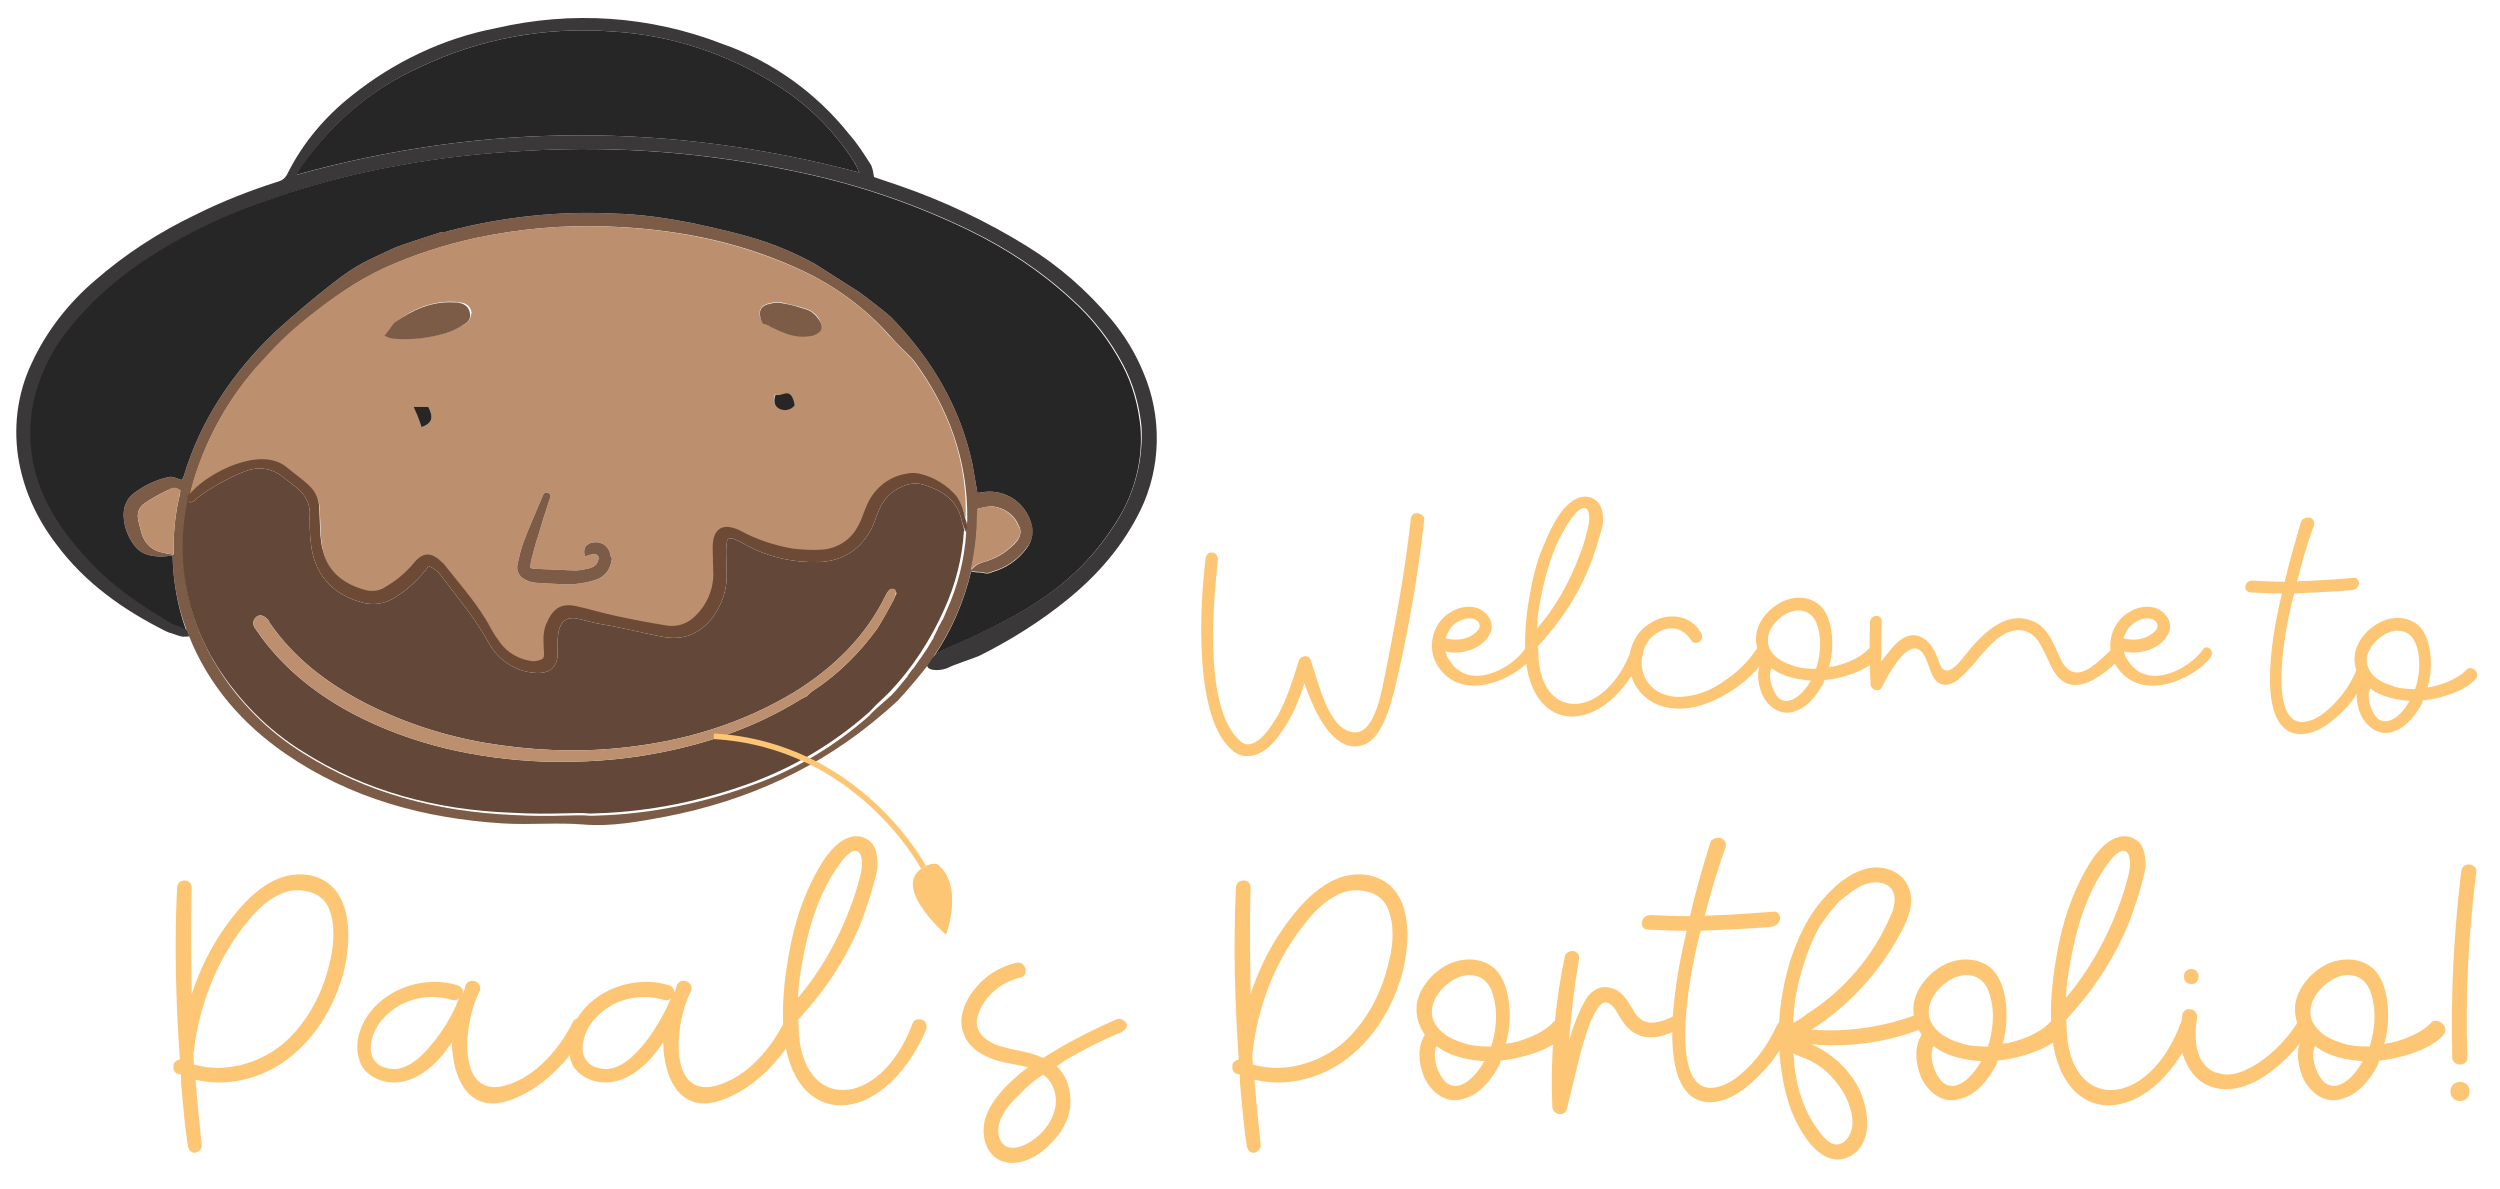 <?xml version="1.0" encoding="utf-8"?>
<!-- Generator: Adobe Illustrator 26.3.1, SVG Export Plug-In . SVG Version: 6.00 Build 0)  -->
<svg version="1.1" id="Group_215" xmlns="http://www.w3.org/2000/svg" xmlns:xlink="http://www.w3.org/1999/xlink" x="0px" y="0px"
	 viewBox="0 0 444.8 211.5" style="enable-background:new 0 0 444.8 211.5;" xml:space="preserve">
<style type="text/css">
	.st0{fill:#3A3838;}
	.st1{fill:#262626;}
	.st2{fill:#7C5C47;}
	.st3{fill:#634839;}
	.st4{fill:#BC906F;}
	.st5{fill:#6C4A36;}
	.st6{fill:#EAE4E1;}
	.st7{fill:#282625;}
	.st8{enable-background:new    ;}
	.st9{fill:#FDC675;}
	.st10{fill:none;stroke:#FDC675;stroke-miterlimit:10;}
</style>
<g>
	<g id="Mask_Group_214">
		<path id="Path_3576" class="st0" d="M203.4,66.2c-1.4-3.4-3.3-6.5-5.7-9.4c-4.3-5.1-9.3-9.5-15-13c-7.1-4.4-14.7-8-22.5-10.7
			c-1.7-0.6-3.3-1.1-4.7-1.6c-0.1-0.7-0.2-1.4-0.5-2.1c-1.2-1.9-2.4-3.8-3.9-5.5c-5.9-7.4-13.7-13-22.6-16.1
			C115.6,2.8,101.7,1.9,88.3,5C78.9,6.8,70.1,11,62.6,17c-4.7,3.7-8.7,8.4-11.4,13.8c-0.3,0.7-0.9,1.3-1.7,1.5
			c-5,1.6-9.9,3.5-14.7,5.9c-6.5,3.1-12.5,7-17.9,11.7C12.2,53.9,8.2,59,5.6,64.7C3,70.2,2.3,76.4,3.4,82.3c1,5.3,3.3,10.2,6.6,14.5
			c5.1,6.9,11.9,11.7,19.5,15.5c0.4,0.2,0.7,0.3,1.1,0.4c0.6,0.2,1.3,0.5,2,0.6c0.2-0.1,1,0.1,1.1-0.2c0-0.4-0.2-0.8-0.4-1
			c-0.3-0.3-2.3-0.9-2.7-1.2c-4.5-2.7-8.8-5.5-12.6-9.1c-3.9-3.9-7.4-8-9.8-13.1C5,81.9,4.7,74.1,7.5,67.1c1.2-3.1,2.8-5.9,4.9-8.5
			c3.4-4.3,7.4-8,11.9-11.2c7.2-5,15-8.9,23.2-11.7c15.1-5.4,30.8-8.1,46.8-8.9c16.1-0.9,32.1,0.4,47.8,3.8
			c10.6,2.2,20.8,5.7,30.5,10.4c6.6,3.2,12.8,7.3,18.2,12.3c3.7,3.3,6.8,7.3,9.1,11.7c1.8,3.4,2.8,7.1,3.2,10.9
			c0.3,5.8-1.1,11.4-4.1,16.4c-2.4,3.9-5.4,7.6-8.9,10.6c-6,5.3-14.8,9.5-22.1,12.6c-0.6,0.3-1.1,0.6-1.6,1
			c-0.9,0.7-1.7,1.6-1.4,2.1c0.4,0.9,2.7,0.7,3.7,0.2c0.9-0.5,4.6-1.7,5.5-2.1c5.6-2.8,10.9-6.1,15.8-10.1
			c5.4-4.4,9.8-9.5,12.9-15.8C206.6,83.2,206.8,74.1,203.4,66.2 M52.8,31.1c0.5-0.7,0.7-1.2,1-1.6C59,21.9,66.2,15.8,74.6,12
			c10.6-5.1,22.5-7.3,34.3-6.4c10.3,0.6,20.4,3.9,29.1,9.4c5.6,3.5,10.3,8.1,13.9,13.7c0.4,0.6,0.6,1.2,1,2
			C119.4,21.8,86.2,21.8,52.8,31.1"/>
		<path id="Path_3577" class="st1" d="M152.9,30.7c-33.6-8.9-66.7-8.9-100.2,0.4c0.5-0.7,0.7-1.2,1-1.6C59,21.9,66.1,15.8,74.6,12
			c10.6-5.1,22.5-7.3,34.3-6.4c10.3,0.6,20.4,3.9,29.1,9.4c5.6,3.5,10.3,8.1,13.9,13.7C152.2,29.2,152.5,29.8,152.9,30.7"/>
		<path id="Path_3578" class="st2" d="M183.4,92.9c-1.1-3.5-4.4-5.7-8-5.4c-0.5,0.1-0.9,0.1-1.5,0.2c-0.3-1.8-0.6-3.5-0.9-5.2
			c-2.2-10.2-7.3-18.7-14.5-26.1c-0.6-0.6-5-4-5.6-4.4c-3-1.9-3.1-2-8-5.1c-7.4-4-13-5.3-21.7-7.2c-4.6-0.9-9.3-1.6-14-1.7
			c-9.8-0.5-19.8,0.6-29.4,3.1c-0.4,0.2-0.9,0.2-1.3,0.2c-2.1,0.7-6.9,2.2-8.3,2.8c-5.1,2.4-6.5,2.8-11,6.3c-3.6,2.8-7,5.7-10.3,8.7
			c-7.5,7.2-13.2,15.6-16.2,25.6c-0.1,0.2-0.2,0.5-0.4,0.7c-1.7-0.6-1.7-0.7-2.8-0.4c-2,0.5-3.9,1.4-5.6,2.7c-1.3,0.9-2,2.5-1.9,4.2
			c0.1,1.8,0.7,3.5,1.8,5c0.6,0.9,1.5,1.5,2.5,1.8c1.4,0.4,2.9,0.4,4.4,0.1c0.1,4.6,0.9,9.1,2.5,13.3c0.2,0.4,0.2,0.7,0.4,1
			c3.5,8.8,9.5,15.7,17.2,21c11.6,8,24.7,11.5,38.6,12.4c4.9,0.3,9.7-0.2,14.5,0.2c4.8,0.4,9.7-0.5,14.5-1.4
			c14.5-2.8,27.6-8.7,38.8-18.4l0.6-0.5l2-1.8c0.3-0.4,0.7-0.8,1-1.1c0.8-0.9,1.6-1.9,2.4-2.8c0.6-0.7,1.1-1.4,1.7-2.1
			c0.5-0.7,0.9-1.4,1.4-2.1c3.1-4.6,5.2-9.6,6.5-15c0.1,0.3,1.6,0.2,2,0.3c0.6,0.2,1.2,0.2,1.7-0.1c2.5-0.7,4.7-2.2,6.2-4.3
			C183.7,96.2,184.1,94.4,183.4,92.9 M31.8,88.8c-0.7,3.2-1,6.6-0.9,9.9c-0.4-0.1-0.9-0.2-1.3-0.2c-0.2-0.1-0.4-0.2-0.6-0.2
			c-1.8-0.2-3.3-1.6-3.8-3.4c-0.2-0.8-0.5-1.7-0.6-2.4c-0.3-1.2,0.2-2.4,1.2-3c1.3-0.9,2.8-1.7,4.3-2.4c0.6-0.3,1.4-0.3,2,0.2
			C32,87.7,32,88.2,31.8,88.8 M171.9,94.8c-0.3,4.8-1.5,9.5-3.5,13.9c-0.2,0.5-0.4,0.9-0.6,1.4c0,0.1-0.1,0.2-0.2,0.3
			c-0.2,0.5-0.5,0.9-0.7,1.3v0.1c-0.2,0.4-0.4,0.8-0.6,1.2c-0.1,0.2-0.2,0.3-0.2,0.5c-0.6,0.9-1,1.8-1.7,2.7
			c-0.3,0.5-0.6,0.9-0.9,1.3l0,0c-0.3,0.4-0.6,0.9-0.9,1.3c-0.1,0.1-0.1,0.2-0.2,0.2c-0.3,0.4-0.6,0.8-0.9,1.2c0,0,0,0,0,0.1
			c-0.5,0.6-0.9,1.1-1.4,1.7c-0.5,0.6-0.9,1.1-1.5,1.7L156,126c-0.6,0.6-1,0.9-1.3,1.3c-6.1,5.4-13.2,9.7-20.9,12.4
			c-8.7,3.2-18,5.1-27.3,5.4c-0.6,0-1.5,0.1-2,0c-0.7-0.1-2.8,0-3.5,0c-3.9,0.1-6,0.1-9.8-0.1c-13.3-0.6-25.9-3.8-37.3-11
			c-6.1-3.8-11.3-9-15.1-15.1c-5.6-8.8-7.5-19.5-5.2-29.7c0.1-0.3,0.2-0.6,0.2-0.9c0.4-1.9,0.9-3.7,1.6-5.5
			c2.5-7.1,6.5-13.5,11.7-19c2.4-2.6,4.9-5,7.6-7.2c4.3-3.4,8.7-6.6,13.7-8.9c5.3-2.4,10.9-4.2,16.5-5.4c7.6-1.6,15.4-2.3,23.2-2
			c11.4,0.4,22.4,2.4,33,7.1c6.5,2.8,12.4,6.9,17.2,12.3c1.2,1.4,2.5,2.6,3.8,3.9c0.2,0.2,0.4,0.5,0.6,0.7
			c6.1,8.3,9.5,17.6,9.4,28.1v0.2C172,93.4,171.9,94.1,171.9,94.8L171.9,94.8z M181,96.2c-0.4,0.5-0.8,0.9-1.3,1.3
			c-1.4,1.3-3.2,2.1-5,2.6c-0.7,0.2-1.4,0.7-1.9,1.3c0.7-3.2,1.1-6.4,1.1-9.6c0-0.4,0.1-0.9,0.1-1.3c0.9-0.2,1.7-0.4,2.6-0.4
			c2,0.2,3.8,1.4,4.6,3.3C181.8,94.3,181.6,95.4,181,96.2"/>
		<path id="Path_3579" class="st3" d="M171.1,92.6c-0.8-3.8-3.7-5.4-6.9-6.4c-1.2-0.3-2.4-0.2-3.5,0.3c-1.9,0.7-3.4,2.2-4.2,4
			c-0.4,0.9-0.7,1.7-1,2.6c-1.9,4.4-5.3,6.8-10,6.9c-4.5,0.1-8.9-0.9-12.9-3.1c-0.6-0.4-1.3-0.7-2-1c-0.8-0.3-1.3-0.1-1.3,0.8
			c-0.1,0.6-0.1,1.2-0.1,1.8c0,1.3,0.1,2.7,0.1,4c0,2.6-0.9,5.1-2.4,7.2c-2.3,3.1-5.3,4.3-9,3.6c-3.2-0.6-6.3-1.4-9.5-2
			c-1-0.2-2-0.3-3.1-0.6c-0.7-0.2-1.3-0.3-2-0.5c-2.1-0.6-3.4,0-3.9,2.1c-0.2,1.2-0.3,2.4-0.2,3.5c0.2,2.8-1.3,4.2-4.2,3.9
			c-3.5-0.3-6.5-2.4-8.1-5.4c-2.3-4.2-5.4-7.9-8.3-11.7c-0.6-0.9-1.5-1.6-2.4-1.9c-0.2,0.3-0.3,0.6-0.6,0.9
			c-1.5,1.8-3.2,3.4-5.2,4.6c-1.8,1.3-4.2,1.6-6.3,0.9c-5.2-1.5-8.3-5.2-8.8-10.6c-0.2-1.5-0.2-3.1-0.2-4.6c0.2-2-0.7-3.9-2.3-5.1
			c-1-0.8-2-1.6-3.1-2.4c-1.4-0.9-3.2-1.3-4.9-0.9c-2.2,0.4-8.5,3.8-10.1,5.5c-0.2,0.2-0.3,0.2-0.5,0.3c-0.1,0-0.2,0.1-0.3,0.1
			c-0.2-0.2-0.4-0.3-0.5-0.6c-2.2,10.2-0.4,20.9,5.2,29.7c3.9,6.1,9,11.3,15.1,15.1c11.3,7.2,23.9,10.5,37.3,11
			c3.9,0.2,5.9,0.2,9.8,0.1c0.7,0,2.8-0.1,3.5,0c0.6,0.1,1.5,0,2,0c9.4-0.3,18.6-2.2,27.3-5.4c7.6-2.8,14.7-7,20.8-12.4
			c0.4-0.3,0.7-0.7,1.3-1.3l2.5-2.4c4.1-4.3,7.4-9.4,9.8-14.8c2-4.4,3.2-9.1,3.5-13.9l0,0C171.8,94.7,171.1,92.8,171.1,92.6
			 M159,106.7c-0.9,1.7-1.9,3.5-2.9,5.1c-3.1,4.3-6.9,8.1-11.3,11c-0.5,0.3-0.9,0.7-1.3,1.1l0,0c-0.4,0.2-0.7,0.3-1,0.5
			c-7.9,4.9-16.5,7.9-25.6,9.6c-6.7,1.3-13.5,1.7-20.3,1.5c-11.7-0.5-22.9-2.9-33.4-8.3c-6.5-3.4-12.2-7.8-16.6-13.7
			c-0.4-0.6-0.8-1.1-1.2-1.7c-0.5-0.6-0.4-1.6,0.2-2l0.1-0.1c0.6-0.4,1.3-0.2,2,0.6c0.1,0.1,0.2,0.2,0.2,0.4
			c4.3,6.3,10.2,10.8,16.9,14.3c6.8,3.5,14.1,5.9,21.7,7.2c7.8,1.3,15.8,1.7,23.6,0.9c11.2-1.1,21.7-4.2,31.3-10
			c6.9-4.3,12.6-9.8,16.2-17.2c0.2-0.4,0.4-0.7,0.6-0.9c0.2-0.2,0.6-0.3,0.8-0.2c0.2,0.2,0.5,0.5,0.5,0.8
			C159.4,105.8,159.2,106.2,159,106.7"/>
		<path id="Path_3580" class="st4" d="M162.6,64.3c-0.2-0.2-0.3-0.5-0.6-0.7c-1.3-1.3-2.6-2.6-3.8-3.9c-4.7-5.4-10.6-9.5-17.2-12.3
			c-10.5-4.6-21.6-6.7-33-7.1c-7.8-0.3-15.6,0.4-23.2,2c-5.7,1.2-11.2,3-16.5,5.4c-5,2.3-9.5,5.5-13.7,8.9c-2.8,2.2-5.3,4.6-7.6,7.2
			c-5.2,5.4-9.1,12-11.7,19c-0.6,1.8-1.2,3.6-1.6,5.5c0.2-0.2,0.5-0.5,0.6-0.6c3-3.3,12.2-8.2,16.9-4.2c1.3,1.1,2.8,2.1,4,3.3
			c1.1,1,1.7,2.5,1.7,4c0.1,1.6,0.1,3.2,0.2,4.7c0.1,1,0.2,2,0.5,2.9c1,3.9,3.9,5.9,7.6,6.9c1.3,0.3,2.5,0.1,3.5-0.6
			c1.9-1.1,3.6-2.5,5-4.2c1.6-2,3.1-2,4.9-0.3c0.2,0.2,0.5,0.4,0.6,0.6c2.9,3.7,6.1,7.2,8.3,11.4c0.5,0.9,1.1,1.8,1.7,2.6
			c1.3,1.7,3.3,2.8,5.4,3.1c0.5,0.1,0.9,0,1.3-0.1c0.9-0.2,1-0.5,1-1.3c-0.1-1-0.1-2-0.1-3c0.1-0.9,0.2-1.7,0.6-2.4
			c1.2-2.9,2.9-3.4,5-3c2.4,0.5,4.6,1.2,6.9,1.7c3.2,0.7,6.3,1.3,9.5,1.8c1.9,0.3,3.7-0.4,5-1.7c2-1.9,3.2-4.6,3.2-7.3
			c0-1.7-0.1-3.3-0.1-4.9c0-3.4,1.8-4.5,4.9-3c2.9,1.6,6,2.6,9.3,3.2c1.7,0.2,3.5,0.3,5.2,0.2c2.8-0.2,5.3-1.8,6.5-4.3
			c0.6-1,0.9-2.2,1.4-3.3c1.2-3.1,3.9-5.4,7.1-5.9c0.8-0.2,1.7-0.2,2.5,0c2.5,0.6,4.8,2,6.5,4c0.8,1.2,1.3,2.5,1.5,3.9
			C172.2,82.1,168.8,72.7,162.6,64.3 M82.8,57.6c-1,0.6-2.1,1.2-3.3,1.6c-2.8,0.8-5.8,1.2-8.8,1c-0.8,0.1-1.5-0.2-2.1-0.6
			c0.3-0.4,0.6-0.8,0.9-1.1c0.3-0.5,0.6-0.9,1-1.3c3.1-2.3,6.5-3.7,10.4-3.5c0.5,0,0.9,0.1,1.5,0.2c0.8,0.2,1.4,0.9,1.5,1.7
			C83.8,56.4,83.5,57.2,82.8,57.6 M108.8,99.7c-0.2,1.7-1.3,3-2.9,3.5c-2.2,0.7-4.5,0.9-6.8,0.7c-1.3-0.1-2.4-0.1-3.7-0.2
			c-0.7-0.1-1.3-0.2-2-0.6c-1.1-0.5-1.6-1.7-1.3-2.8c0.3-1.3,0.6-2.7,1.1-4c1-2.6,2.1-5.1,3.2-7.7c0.2-0.5,0.4-1.2,1.1-0.9
			c0.7,0.2,0.4,0.9,0.2,1.4c-0.7,2.1-1.4,4.3-2,6.4c-0.5,1.4-0.8,2.8-1.2,4.3c-0.1,0.4-0.1,0.8-0.2,1.2c0.2,0.1,0.5,0.2,0.8,0.2
			c2.4,0.1,4.9,0.2,7.2,0.3c0.9,0,1.7-0.2,2.6-0.4c0.7-0.2,1.3-0.6,1.5-1.3c0.3-0.8-0.1-1.3-0.9-1.2c-0.5,0.1-0.9,0.2-1.4,0.4
			c-0.5-1.4,0.2-2.4,1.6-2.5c1.5-0.2,2.8,0.9,2.9,2.4C108.9,99.2,108.9,99.5,108.8,99.7 M144.7,59.6c-1.7,0.3-3.4,0.2-5-0.4
			c-0.9-0.3-1.8-0.8-2.7-1.2c-0.4-0.2-0.8-0.2-1.3-0.5c-0.1-0.2-0.1-0.2-0.2-0.4c-0.8-1.7-0.2-2.9,1.7-3.2c0.7-0.2,1.5-0.2,2.2,0
			c1.3,0.3,2.6,0.6,3.9,1c1,0.3,2,1,2.5,2C146.5,58.4,146.2,59.2,144.7,59.6"/>
		<path id="Path_3581" class="st4" d="M32.1,87.2c-0.1,0.5-0.2,1-0.3,1.6c-0.7,3.2-1,6.6-0.9,9.9c-0.4-0.1-0.9-0.2-1.3-0.2
			c-0.2-0.1-0.4-0.2-0.6-0.2c-1.8-0.2-3.3-1.6-3.8-3.4c-0.2-0.8-0.5-1.7-0.6-2.4c-0.3-1.2,0.2-2.4,1.2-3c1.3-0.9,2.8-1.7,4.3-2.4
			C30.7,86.6,31.5,86.7,32.1,87.2"/>
		<path id="Path_3582" class="st1" d="M31.1,98.8c-0.1,0-0.2,0.1-0.2,0.1v-0.2C30.9,98.7,31,98.7,31.1,98.8"/>
		<path id="Path_3583" class="st1" d="M172.8,101.6c0-0.1,0-0.2,0.1-0.2C172.9,101.4,172.9,101.5,172.8,101.6"/>
		<path id="Path_3584" class="st4" d="M180.9,96.2c-0.4,0.5-0.8,0.9-1.3,1.3c-1.4,1.3-3.2,2.1-5,2.6c-0.7,0.2-1.4,0.7-1.9,1.3
			c0.7-3.2,1.1-6.4,1.1-9.6c0-0.4,0.1-0.9,0.1-1.3c0.9-0.2,1.7-0.4,2.6-0.4c2,0.2,3.8,1.4,4.6,3.3C181.8,94.3,181.6,95.4,180.9,96.2
			"/>
		<path id="Path_3585" class="st1" d="M198.9,92.4c-2.4,3.9-5.4,7.6-8.9,10.6c-6,5.3-14.8,9.5-22.1,12.6c-0.6,0.3-1.1,0.6-1.6,1
			c3.1-4.6,5.2-9.6,6.5-15c0.1,0.3,1.6,0.2,2,0.3c0.6,0.2,1.2,0.2,1.7-0.1c2.5-0.7,4.7-2.2,6.2-4.3c1-1.3,1.3-3.1,0.7-4.6
			c-1.1-3.5-4.4-5.7-8-5.4c-0.5,0.1-0.9,0.1-1.5,0.2c-0.3-1.8-0.6-3.5-0.9-5.2c-2.2-10.2-7.3-18.7-14.5-26.1c-0.6-0.6-5-4-5.6-4.4
			c-3-1.9-3.1-2-8-5.1c-7.4-4-13-5.3-21.7-7.2c-4.6-0.9-9.3-1.6-14-1.7c-9.8-0.5-19.8,0.6-29.4,3.1c-0.4,0.2-0.9,0.2-1.3,0.2
			c-2.1,0.7-6.9,2.2-8.3,2.8c-5.1,2.4-6.5,2.8-11,6.3c-3.6,2.8-7,5.7-10.3,8.7c-7.5,7.2-13.2,15.6-16.2,25.6
			c-0.1,0.2-0.2,0.5-0.4,0.7c-1.7-0.6-1.7-0.7-2.8-0.4c-2,0.5-3.9,1.4-5.6,2.7c-1.3,0.9-2,2.5-1.9,4.2c0.1,1.8,0.7,3.5,1.8,5
			c0.6,0.9,1.5,1.5,2.5,1.8c1.4,0.4,2.9,0.4,4.4,0.1c0.1,4.6,0.9,9.1,2.4,13.3c-0.3-0.3-2.3-0.9-2.7-1.2c-4.5-2.7-8.8-5.5-12.6-9.1
			c-3.9-3.9-7.4-8-9.8-13.1c-3.2-6.8-3.5-14.6-0.7-21.6c1.2-3.1,2.8-5.9,4.9-8.5c3.4-4.3,7.4-8,11.9-11.2c7.2-5,15-8.9,23.2-11.7
			c15.1-5.4,30.8-8.1,46.8-8.9c16.1-0.9,32.1,0.4,47.8,3.8c10.6,2.2,20.8,5.7,30.5,10.4c6.6,3.2,12.8,7.3,18.2,12.3
			c3.7,3.3,6.8,7.3,9.1,11.7c1.8,3.4,2.8,7.1,3.2,10.9C203.4,81.7,201.9,87.5,198.9,92.4"/>
		<path id="Path_3586" class="st5" d="M171.9,94.8c-0.1-0.2-0.8-2-0.8-2.2c-0.8-3.8-3.7-5.4-6.9-6.4c-1.2-0.3-2.4-0.2-3.5,0.3
			c-1.9,0.7-3.4,2.2-4.2,4c-0.4,0.9-0.7,1.7-1,2.6c-1.9,4.4-5.3,6.8-10,6.9c-4.5,0.1-8.9-0.9-12.9-3.1c-0.6-0.4-1.3-0.7-2-1
			c-0.8-0.3-1.3-0.1-1.3,0.8c-0.1,0.6-0.1,1.2-0.1,1.8c0,1.3,0.1,2.7,0.1,4c0,2.6-0.9,5.1-2.4,7.2c-2.3,3.1-5.3,4.3-9,3.6
			c-3.2-0.6-6.3-1.4-9.5-2c-1-0.2-2-0.3-3.1-0.6c-0.7-0.2-1.3-0.3-2-0.5c-2.1-0.6-3.4,0-3.9,2.1c-0.2,1.2-0.3,2.4-0.2,3.5
			c0.2,2.8-1.3,4.2-4.2,3.9c-3.5-0.3-6.5-2.4-8.1-5.4c-2.3-4.2-5.4-7.9-8.3-11.7c-0.6-0.9-1.5-1.6-2.4-1.9c-0.2,0.3-0.3,0.6-0.6,0.9
			c-1.5,1.8-3.2,3.4-5.2,4.6c-1.8,1.3-4.2,1.6-6.3,0.9c-5.2-1.5-8.3-5.2-8.8-10.6c-0.2-1.5-0.2-3.1-0.2-4.6c0.2-2-0.7-3.9-2.3-5.1
			c-1-0.8-2-1.6-3.1-2.4c-1.4-0.9-3.2-1.3-4.9-0.9c-2.2,0.4-8.5,3.8-10.1,5.5c-0.2,0.2-0.3,0.2-0.5,0.3c-0.1,0-0.2,0.1-0.3,0.1
			c-0.2-0.2-0.4-0.3-0.5-0.6c-0.1-0.2-0.1-0.4,0-0.6c0-0.1,0.1-0.2,0.2-0.2c0.2-0.2,0.5-0.5,0.6-0.6c3-3.3,12.2-8.2,16.9-4.2
			c1.3,1.1,2.8,2.1,4,3.3c1.1,1,1.7,2.5,1.7,4c0.1,1.6,0.1,3.2,0.2,4.7c0.1,1,0.2,2,0.5,2.9c1,3.9,3.9,5.9,7.6,6.9
			c1.3,0.3,2.5,0.1,3.5-0.6c1.9-1.1,3.6-2.5,5-4.2c1.6-2,3.1-2,4.9-0.3c0.2,0.2,0.5,0.4,0.6,0.6c2.9,3.7,6.1,7.2,8.3,11.4
			c0.5,0.9,1.1,1.8,1.7,2.6c1.3,1.7,3.3,2.8,5.4,3.1c0.5,0.1,0.9,0,1.3-0.1c0.9-0.2,1-0.5,1-1.3c-0.1-1-0.1-2-0.1-3
			c0.1-0.9,0.2-1.7,0.6-2.4c1.2-2.9,2.9-3.4,5-3c2.4,0.5,4.6,1.2,6.9,1.7c3.2,0.7,6.3,1.3,9.5,1.8c1.9,0.3,3.7-0.4,5-1.7
			c2-1.9,3.2-4.6,3.2-7.3c0-1.7-0.1-3.3-0.1-4.9c0-3.4,1.8-4.5,4.9-3c2.9,1.6,6,2.6,9.3,3.2c1.7,0.2,3.5,0.3,5.2,0.2
			c2.8-0.2,5.3-1.8,6.5-4.3c0.6-1,0.9-2.2,1.4-3.3c1.2-3.1,3.9-5.4,7.1-5.9c0.8-0.2,1.7-0.2,2.5,0c2.5,0.6,4.8,2,6.5,4
			c0.8,1.2,1.3,2.5,1.5,3.9l0,0C172.2,93.3,172.1,94,171.9,94.8"/>
		<path id="Path_3587" class="st4" d="M159.4,105.3c0,0.5-0.2,0.9-0.4,1.4c-0.9,1.7-1.9,3.5-2.9,5.1c-3.1,4.3-6.9,8.1-11.3,11
			c-0.5,0.3-0.9,0.7-1.3,1.1l0,0c-0.4,0.2-0.7,0.3-1,0.5c-7.9,4.9-16.5,7.9-25.6,9.6c-6.7,1.3-13.5,1.7-20.3,1.5
			c-11.7-0.5-22.9-2.9-33.4-8.3c-6.5-3.4-12.2-7.8-16.6-13.7c-0.4-0.6-0.8-1.1-1.2-1.7c-0.5-0.6-0.4-1.6,0.2-2l0.1-0.1
			c0.6-0.4,1.3-0.2,2,0.6c0.1,0.1,0.2,0.2,0.2,0.4c4.3,6.3,10.2,10.8,16.9,14.3c6.8,3.5,14.1,5.9,21.7,7.2
			c7.8,1.3,15.8,1.7,23.6,0.9c11.2-1.1,21.7-4.2,31.3-10c6.9-4.3,12.6-9.8,16.2-17.2c0.2-0.4,0.4-0.7,0.6-0.9
			c0.2-0.2,0.6-0.3,0.8-0.2C159.2,104.7,159.4,105,159.4,105.3"/>
		<path id="Path_3588" class="st2" d="M108.8,99.7c-0.2,1.7-1.3,3-2.9,3.5c-2.2,0.7-4.5,0.9-6.8,0.7c-1.3-0.1-2.4-0.1-3.7-0.2
			c-0.7-0.1-1.3-0.2-2-0.6c-1.1-0.5-1.6-1.7-1.3-2.8c0.3-1.3,0.6-2.7,1.1-4c1-2.6,2.1-5.1,3.2-7.7c0.2-0.5,0.4-1.2,1.1-0.9
			c0.7,0.2,0.4,0.9,0.2,1.4c-0.7,2.1-1.4,4.3-2,6.4c-0.5,1.4-0.8,2.8-1.2,4.3c-0.1,0.4-0.1,0.8-0.2,1.2c0.2,0.1,0.5,0.2,0.8,0.2
			c2.4,0.1,4.9,0.2,7.2,0.3c0.9,0,1.7-0.2,2.6-0.4c0.7-0.2,1.3-0.6,1.5-1.3c0.3-0.8-0.1-1.3-0.9-1.2c-0.5,0.1-0.9,0.2-1.4,0.4
			c-0.5-1.4,0.2-2.4,1.6-2.5c1.5-0.2,2.8,0.9,2.9,2.4C108.9,99.2,108.9,99.5,108.8,99.7"/>
		<path id="Path_3589" class="st2" d="M83.6,55.7c-0.1-0.8-0.7-1.5-1.5-1.7c-0.5-0.2-0.9-0.2-1.4-0.2c-3.9-0.2-7.2,1.3-10.4,3.5
			c-0.4,0.4-0.7,0.8-1,1.3c-0.3,0.4-0.6,0.7-0.9,1.1c0.6,0.4,1.4,0.6,2.1,0.6c3,0.2,6-0.2,8.8-1c1.2-0.4,2.3-0.9,3.3-1.6
			C83.5,57.2,83.8,56.4,83.6,55.7"/>
		<path id="Path_3590" class="st2" d="M145.8,57c-0.6-0.9-1.4-1.7-2.5-2c-1.3-0.4-2.5-0.8-3.9-1c-0.7-0.2-1.5-0.2-2.2,0
			c-1.9,0.3-2.4,1.4-1.7,3.2c0.1,0.2,0.2,0.3,0.2,0.4c0.6,0.2,0.9,0.2,1.3,0.5c0.9,0.4,1.8,0.9,2.7,1.2c1.6,0.6,3.3,0.8,5,0.4
			C146.2,59.2,146.6,58.4,145.8,57"/>
		<path id="Path_3591" class="st6" d="M75,76c-0.2-0.6-0.4-1.2-0.6-1.7c-0.2-0.6-0.5-1.1-0.8-1.9h2.6C77.2,74.3,76.9,75.3,75,76"/>
		<path id="Path_3592" class="st7" d="M75,76c-0.2-0.6-0.4-1.2-0.6-1.7c-0.2-0.6-0.5-1.1-0.8-1.9h2.6C77.2,74.3,76.9,75.3,75,76"/>
		<path id="Path_3593" class="st6" d="M138.5,72.6c-0.9-0.6-1-1.4-0.6-2.5c1.2,0.7,2.8,0.5,3.5,2C140.7,73,139.5,73.2,138.5,72.6"/>
		<path id="Path_3594" class="st7" d="M141.4,72.1c-0.6,0.9-1.9,1.1-2.8,0.6s-1-1.4-0.6-2.5C139.1,70.8,140.7,68.4,141.4,72.1"/>
		<g class="st8">
			<path class="st9" d="M61,173.5c-1.8,6.2-5.3,11.8-10.6,15.5c-4.6,3.1-10.3,4.4-15.6,3.1c0.3,4,0.7,7.8,1.1,11.6
				c0.1,0.8-0.7,1.4-1.3,1.4c-0.7,0-1.1-0.6-1.2-1.4c-0.5-3.2-0.8-6.7-1.1-10.1c-0.1-0.8-0.1-1.6-0.1-2.4c-0.2-0.1-0.5-0.1-0.7-0.2
				c-0.7-0.3-0.8-1.3-0.5-1.9c0.3-0.3,0.5-0.5,1-0.6c-0.7-10.1-1-20.3-0.5-30.5c0-1.8,2.7-1.8,2.6,0c-0.1,3.4-0.1,6.8-0.1,10
				c0,3,0.1,5.9,0.1,8.9c1.3-4,3.2-8,5.7-11.6c3.5-5,8.8-11,15.7-9.5C63.1,157.7,62.6,167.6,61,173.5z M58.5,161.6
				c-1-2.4-3.5-3.3-6.1-3.2c-2.7,0.2-5.2,2.1-7,4c-2,2.2-3.8,4.7-5.3,7.3c-3,5.3-4.9,11.2-5.6,17.3c0,0.2-0.1,0.3-0.1,0.4
				c0,0.7,0.1,1.4,0.1,2c5.6,1.6,11.7-0.2,16-3.8c4.4-3.9,7.1-9.3,8.3-14.9C59.4,167.9,59.7,164.4,58.5,161.6z"/>
			<path class="st9" d="M92.7,192c4-2.1,7.3-6.3,9.2-10.1c0.7-1.6,3.1-0.1,2.3,1.4c-2.6,5-7.2,10-12.8,12.2c-7.9,3.2-10.9-3.6-11-10
				c-0.6,0.8-1.4,1.9-2,2.6c-2.6,2.9-6.1,5.2-10,4.3c-1.7-0.4-3.5-1.5-4.2-3.1c-0.8-1.8-0.8-3.9-0.2-5.7c2.2-6.9,10.7-10.4,17.4-8.3
				c0.7,0.2,1,0.8,1,1.4c0.2-0.5,0.3-0.8,0.4-1.3c0.5-1.6,3-0.9,2.6,0.8C82.1,182.5,80.9,198.2,92.7,192z M81.7,177.5
				c-0.2,0.4-0.7,0.6-1.3,0.4c-3.1-0.9-6.3-0.6-9.2,0.9c-2.4,1.4-4.5,3.5-5.1,6.4c-0.3,1.3-0.2,2.7,0.7,3.7c0.8,1,2.3,1.3,3.6,1.3
				c3.1-0.3,5.5-3.2,7.3-5.5C79.4,182.4,80.8,180,81.7,177.5z"/>
			<path class="st9" d="M130.3,192c4-2.1,7.3-6.3,9.2-10.1c0.7-1.6,3.1-0.1,2.3,1.4c-2.6,5-7.2,10-12.8,12.2
				c-7.9,3.2-10.9-3.6-11-10c-0.6,0.8-1.4,1.9-2,2.6c-2.6,2.9-6.1,5.2-10,4.3c-1.7-0.4-3.5-1.5-4.2-3.1c-0.8-1.8-0.8-3.9-0.2-5.7
				c2.2-6.9,10.7-10.4,17.4-8.3c0.7,0.2,1,0.8,1,1.4c0.2-0.5,0.3-0.8,0.4-1.3c0.5-1.6,3-0.9,2.6,0.8
				C119.7,182.5,118.5,198.2,130.3,192z M119.4,177.5c-0.2,0.4-0.7,0.6-1.3,0.4c-3.1-0.9-6.3-0.6-9.2,0.9c-2.4,1.4-4.5,3.5-5.1,6.4
				c-0.3,1.3-0.2,2.7,0.7,3.7c0.8,1,2.3,1.3,3.6,1.3c3.1-0.3,5.5-3.2,7.3-5.5C117,182.4,118.4,180,119.4,177.5z"/>
			<path class="st9" d="M139.4,183.3c-0.3-4.2,0.1-8.6,0.8-12.6c0.6-3.7,1.5-7.4,2.9-10.9c0.7-1.7,1.5-3.5,2.5-5.2
				c0.9-1.6,2-3.2,3.4-4.4s3.5-2,5.2-0.9c1.4,0.7,1.8,2.3,1.9,3.7c0.2,1.6-0.4,3.2-0.8,4.8c-0.5,1.8-1.1,3.5-1.7,5.3
				c-2.6,6.8-6.6,13-11.6,18.3c0.1,0.6,0.1,1.1,0.1,1.6c0.4,14.9,14.5,14.6,20.3-1c0.2-0.7,1.3-0.8,1.8-0.5c0.7,0.4,0.8,1.2,0.5,1.9
				C156.9,201,140.7,201.2,139.4,183.3z M142.4,173.2c-0.2,1.4-0.4,2.8-0.4,4.3c4-4.7,7.1-10.2,9.3-16.1c0.6-1.5,1.1-3.1,1.5-4.6
				c0.4-1.3,0.7-2.8,0.5-4c-0.1-0.8-0.5-1.6-1.4-1.4c-1.4,0.5-2.4,2.2-3.2,3.3C145,160.3,143.4,166.9,142.4,173.2z"/>
			<path class="st9" d="M167.3,156.3c0.7,0,1.4,0.6,1.4,1.3c-0.1,1.5-0.1,3.1,0.2,4.6c0.2,1.5-2.1,2.1-2.5,0.7
				c-0.4-1.7-0.5-3.5-0.4-5.3C166,156.9,166.6,156.3,167.3,156.3z"/>
			<path class="st9" d="M199.4,183.7c-3.4,1.4-6.7,3.1-9.8,4.9c-0.5,0.4-1,0.7-1.6,1.1c1.4,1.3,2.2,3.1,2.4,5.2c0.4,3.1-1,6-3.1,8.2
				c-2.1,2.3-5.2,4.3-8.3,3.7c-3.4-0.7-4.5-4.4-3.8-7.4c0.8-3.1,3.2-5.7,5.6-7.8c0.7-0.7,1.4-1.1,2.1-1.7c-1.8-0.5-3.9-0.7-5.8-1.3
				c-2.4-0.8-4.8-2.2-5.7-4.8c-1.1-2.9,0.5-6.2,2.5-8.4c1.7-2,4.3-3.5,6.9-4.1c1.7-0.4,2.4,2.2,0.8,2.6c-3,0.7-5.6,2.6-7,5.3
				c-0.7,1.3-1.2,2.9-0.4,4.3c0.6,1.1,1.8,1.8,2.8,2.3c2.8,1.1,5.6,1.1,8.3,2.3c0.1,0,0.2,0.1,0.4,0.1c1.1-0.8,2.3-1.4,3.4-2.1
				c3.2-1.8,6.4-3.4,9.7-4.8c0.7-0.2,1.5,0.4,1.7,1C200.6,182.8,200,183.4,199.4,183.7z M185.6,191.2c-1.6,1-3.1,2.3-4.4,3.7
				c-1.7,1.6-4.1,4.4-3.5,7.1c0.2,1.1,0.9,2.1,2.2,2.2s2.5-0.5,3.5-1.1c2.2-1.4,4-3.7,4.4-6.4C188.1,194.6,187.3,192.4,185.6,191.2z
				"/>
			<path class="st9" d="M249.4,173.5c-1.8,6.2-5.3,11.8-10.6,15.5c-4.6,3.1-10.3,4.4-15.6,3.1c0.3,4,0.7,7.8,1.1,11.6
				c0.1,0.8-0.7,1.4-1.3,1.4c-0.7,0-1.1-0.6-1.2-1.4c-0.5-3.2-0.8-6.7-1.1-10.1c-0.1-0.8-0.1-1.6-0.1-2.4c-0.2-0.1-0.5-0.1-0.7-0.2
				c-0.7-0.3-0.8-1.3-0.5-1.9c0.3-0.3,0.5-0.5,1-0.6c-0.7-10.1-1-20.3-0.5-30.5c0-1.8,2.7-1.8,2.6,0c-0.1,3.4-0.1,6.8-0.1,10
				c0,3,0.1,5.9,0.1,8.9c1.3-4,3.2-8,5.7-11.6c3.5-5,8.8-11,15.7-9.5C251.6,157.7,251,167.6,249.4,173.5z M246.9,161.6
				c-1-2.4-3.5-3.3-6.1-3.2c-2.7,0.2-5.2,2.1-7,4c-2,2.2-3.8,4.7-5.3,7.3c-3,5.3-4.9,11.2-5.6,17.3c0,0.2-0.1,0.3-0.1,0.4
				c0,0.7,0.1,1.4,0.1,2c5.6,1.6,11.7-0.2,16-3.8c4.4-3.9,7.1-9.3,8.3-14.9C247.9,167.9,248.1,164.4,246.9,161.6z"/>
			<path class="st9" d="M278.3,184.3c-2.4,2.6-8,4.1-11.3,4.4c-0.1,0.2-0.1,0.4-0.2,0.7c-1.3,2.5-3.4,5.3-6.4,6.1
				c-3.1,1-5.7-1.1-7-3.8c-1-2.5-1.3-5.3,0.1-7.6c-1.1-1.6-1.7-3.5-1.4-5.6c0.5-2.9,2.9-5.6,5.5-6.9c2.7-1.3,6.1-1.3,8.4,0.8
				c2.1,2.1,2.6,5.6,2.6,8.3c0,1.7-0.2,3.4-0.7,5c2.3-0.2,6.6-1.7,8.5-3.9C277.4,181,279.8,182.7,278.3,184.3z M255.1,181.7
				c0.9,1.9,2.8,3.1,4.8,3.7c1.7,0.7,3.5,0.8,5.4,0.8c0.8-2.5,1.1-5.2,0.7-7.6c-0.4-2.2-1.1-4.4-3.5-5c-2.2-0.5-4.3,0.7-5.8,2.2
				C255.2,177.4,254.2,179.6,255.1,181.7z M264.1,188.8c-2.9-0.2-6.1-0.8-8.5-2.7c-0.8,1.7,0,4.3,1,5.7c0.5,0.8,1.4,1.5,2.6,1.4
				C261.3,192.9,263,190.7,264.1,188.8z"/>
			<path class="st9" d="M298.8,183c-2.3,1.3-5.2,2.2-7.6,1c-1.1-0.5-1.9-1.4-2.6-2.4c-0.6-0.8-1-1.9-1.7-2.6
				c-1.9-1.9-2.9,0.8-3.8,2.5c-1,2.5-1.7,5-2.3,7.5c-0.7,2.8-1.3,5.5-2,8.2c-0.3,1.6-2.5,1.2-2.6-0.2c-0.4-9,0.4-18.1,2.2-26.8
				c0.1-0.7,1-1.1,1.6-1c0.8,0.2,1.1,1,0.9,1.7c-0.8,4.7-1.4,9.5-1.7,14.3c0.5-2.1,1.3-4.1,2.2-6c0.5-1,1.1-2.3,2.3-3
				c1.1-0.8,2.5-0.7,3.8-0.1c1,0.5,1.9,1.6,2.5,2.7c0.6,0.8,1,1.9,1.9,2.5c1.6,1.3,4.1,0.4,5.8-0.5
				C299.1,179.9,300.3,182.2,298.8,183z"/>
			<path class="st9" d="M311.2,193c-2.3,2-4.8,3.2-7.4,3.1c-10.6-0.9-4.8-26-3.7-30.5c-2.5,0-4.4-0.1-6.9-0.2
				c-1.7-0.1-1.3-2.6,0.4-2.6c2.5,0.1,4.6,0.2,7.1,0.2c0.7-3.4,2.4-9.3,3.6-13.1c0.2-0.7,1.3-1,1.9-0.8c0.6,0.3,1.1,0.9,0.8,1.7
				c-1.3,3.5-2.8,8.6-3.7,12.2l0.5-0.1c4-0.1,7.9-0.4,11.8-0.7c0.7-0.1,1.2,0.7,1.1,1.3c-0.1,0.8-0.8,1.3-1.6,1.4
				c-4,0.4-8.6,0.5-12.5,0.7c-1.3,4.3-6.7,29.3,2.5,27.9c1.6-0.3,3.1-1.1,4.4-2.2c2.8-2.3,5-5.3,6.6-8.8c0.7-1.6,3-0.6,2.2,1.1
				C316.9,187.1,314.5,190.2,311.2,193z"/>
			<path class="st9" d="M322.3,183.2c6.4,0.5,13-0.5,19-2.8c0.7-0.2,1.4,0.3,1.6,0.9c0.2,0.8-0.2,1.4-0.9,1.7
				c-6.3,2.5-13.1,3.4-19.7,2.8c3.6,1.6,6.7,4.4,8.5,8c1.7,3.7,2.6,9.5-1.6,11.9c-4.6,2.4-8.1-3-9.8-6.5c-1.9-4-2.6-8.7-2.9-13.2
				c-0.2-5.1,0.5-10.1,2-15c1.3-4,3.1-8,6.1-11.3c2.7-3.1,7.1-6.5,11.5-5c2.2,0.7,3.7,2.6,3.9,4.9c0.2,2.3-0.8,4.5-1.9,6.5
				C334.4,173,328.9,179,322.3,183.2z M336.3,163.1c0.7-1.4,1.3-3.6,0.2-5c-1.1-1.3-3.1-1.3-4.6-0.8c-1.7,0.6-3.2,1.9-4.7,3.1
				c-1.3,1.4-2.4,2.9-3.5,4.5c-1.9,3.5-3.2,7.4-4,11.3c-0.4,2-0.6,4-0.7,5.9c0,0,0-0.1,0.1-0.1c0.8-0.5,1.7-1,2.4-1.6
				C328,176.3,333.3,170.1,336.3,163.1z M324.9,190.6c-1.3-1.1-2.8-2-4.3-2.5c-0.5-0.2-1-0.4-1.5-0.7c0.1,0.8,0.1,1.7,0.2,2.6
				c0.5,3.8,1.7,7.7,4,10.8c0.8,1.1,2.2,3.1,3.8,2.8c1.7-0.4,2.5-2.3,2.5-3.9C329.5,196.2,327.4,192.9,324.9,190.6z"/>
			<path class="st9" d="M366.7,184.3c-2.4,2.6-8,4.1-11.3,4.4c-0.1,0.2-0.1,0.4-0.2,0.7c-1.3,2.5-3.4,5.3-6.4,6.1
				c-3.1,1-5.7-1.1-7-3.8c-1-2.5-1.3-5.3,0.1-7.6c-1.1-1.6-1.7-3.5-1.4-5.6c0.5-2.9,2.9-5.6,5.5-6.9c2.7-1.3,6.1-1.3,8.4,0.8
				c2.1,2.1,2.6,5.6,2.6,8.3c0,1.7-0.2,3.4-0.7,5c2.3-0.2,6.6-1.7,8.5-3.9C365.9,181,368.2,182.7,366.7,184.3z M343.5,181.7
				c0.9,1.9,2.8,3.1,4.8,3.7c1.7,0.7,3.5,0.8,5.4,0.8c0.8-2.5,1.1-5.2,0.7-7.6c-0.4-2.2-1.1-4.4-3.5-5c-2.2-0.5-4.3,0.7-5.8,2.2
				C343.6,177.4,342.6,179.6,343.5,181.7z M352.5,188.8c-2.9-0.2-6.1-0.8-8.5-2.7c-0.8,1.7,0,4.3,1,5.7c0.5,0.8,1.4,1.5,2.6,1.4
				C349.7,192.9,351.4,190.7,352.5,188.8z"/>
			<path class="st9" d="M365,183.3c-0.3-4.2,0.1-8.6,0.8-12.6c0.6-3.7,1.5-7.4,2.9-10.9c0.7-1.7,1.5-3.5,2.5-5.2
				c0.9-1.6,2-3.2,3.4-4.4s3.5-2,5.2-0.9c1.4,0.7,1.8,2.3,1.9,3.7c0.2,1.6-0.4,3.2-0.8,4.8c-0.5,1.8-1.1,3.5-1.7,5.3
				c-2.6,6.8-6.6,13-11.6,18.3c0.1,0.6,0.1,1.1,0.1,1.6c0.4,14.9,14.5,14.6,20.3-1c0.2-0.7,1.3-0.8,1.8-0.5c0.7,0.4,0.8,1.2,0.5,1.9
				C382.5,201,366.3,201.2,365,183.3z M368,173.2c-0.2,1.4-0.4,2.8-0.4,4.3c4-4.7,7.1-10.2,9.3-16.1c0.6-1.5,1.1-3.1,1.5-4.6
				c0.4-1.3,0.7-2.8,0.5-4c-0.1-0.8-0.5-1.6-1.4-1.4c-1.4,0.5-2.4,2.2-3.2,3.3C370.6,160.3,369,166.9,368,173.2z"/>
			<path class="st9" d="M392.6,193c-2-0.9-3.3-2.9-4.1-5c-0.8-2.3-0.6-4.9-0.2-7.5c0.1-0.8,1-1.1,1.6-0.9c0.7,0.1,1.1,0.9,1,1.6
				c-0.4,2.2-0.4,4.6,0.4,6.7c0.7,1.6,1.9,2.8,3.6,3.1c1.7,0.5,3.7-0.1,5.2-0.9c3.4-1.7,6.4-4.7,8.5-7.9c0.4-0.6,1.1-0.9,1.9-0.5
				c0.5,0.3,0.8,1.3,0.4,1.7c-1.6,2.2-3.3,4.3-5.3,6C402.1,192.5,397.1,195.2,392.6,193z M389.9,172.4c1.7,0,1.7,2.7,0,2.7
				C388.1,175.1,388.1,172.4,389.9,172.4z"/>
			<path class="st9" d="M434.6,184.3c-2.4,2.6-8,4.1-11.3,4.4c-0.1,0.2-0.1,0.4-0.2,0.7c-1.3,2.5-3.4,5.3-6.4,6.1
				c-3.1,1-5.7-1.1-7-3.8c-1-2.5-1.3-5.3,0.1-7.6c-1.1-1.6-1.7-3.5-1.4-5.6c0.5-2.9,2.9-5.6,5.5-6.9c2.7-1.3,6.1-1.3,8.4,0.8
				c2.1,2.1,2.6,5.6,2.6,8.3c0,1.7-0.2,3.4-0.7,5c2.3-0.2,6.6-1.7,8.5-3.9C433.7,181,436.1,182.7,434.6,184.3z M411.4,181.7
				c0.9,1.9,2.8,3.1,4.8,3.7c1.7,0.7,3.5,0.8,5.4,0.8c0.8-2.5,1.1-5.2,0.7-7.6c-0.4-2.2-1.1-4.4-3.5-5c-2.2-0.5-4.3,0.7-5.8,2.2
				C411.5,177.4,410.5,179.6,411.4,181.7z M420.4,188.8c-2.9-0.2-6.1-0.8-8.5-2.7c-0.8,1.7,0,4.3,1,5.7c0.5,0.8,1.4,1.5,2.6,1.4
				C417.6,192.9,419.3,190.7,420.4,188.8z"/>
			<path class="st9" d="M437.7,195.9c-2.3,0-2.3-3.4,0-3.4C440,192.5,439.9,195.9,437.7,195.9z M440.6,155c-1.4,11-2,22.1-1.6,33.2
				c0,1.6-2.6,1.6-2.7,0c-0.3-11.2,0.3-22.2,1.6-33.2c0.1-0.6,0.5-1.2,1.4-1.2C439.9,153.8,440.7,154.4,440.6,155z"/>
		</g>
		<path id="Path_3595" class="st9" d="M165.7,153.7c-8.7,2.8,2.6,12.6,2.6,12.6l0,0c0.1-0.1,3.3-8.9-1.6-12.6"/>
		<path id="Path_3596" class="st10" d="M164.3,154.3c0,0-11.5-21.8-37.3-23.3"/>
	</g>
</g>
<path class="st9" d="M253.4,92.4c-1,9.1-2.5,18.2-4.7,27.8c-1.6,7.4-3.5,12.4-7.4,12.6c-2.9,0.2-6.3-2.7-9.2-11.2
	c-1,2.9-2,5.6-3.8,8.2c-1.1,1.6-2.1,3-3.8,4c-1.6,0.9-3.5,1.1-5-0.1c-7.3-5.6-6-26.4-5-34.3c0.1-0.7,0.4-1.1,1.1-1.1
	c0.6,0,1.1,0.6,1.1,1.1c-0.3,3.4-3.4,26.9,4.3,32.7c1.1,0.8,2.5,0,3.5-0.9c1.1-1.1,2-2.5,2.9-4c1.6-3,2.7-6.4,3.7-9.7
	c0.3-0.9,1.9-1.1,2.1,0c1.2,3.1,3.1,12.8,7.9,12.8c3.7,0,4.8-7.9,5.4-10.6c1.7-8.7,3.4-17.3,4.5-27.3c0.1-0.7,0.4-1.1,1.1-1.1
	C252.8,91.4,253.5,91.8,253.4,92.4z"/>
<path class="st9" d="M272.5,117.1c-2.8,3.6-12.5,8.3-16.8,1.2c-0.4-0.7-0.7-1.4-0.8-2.1c-0.6-2.9,0.8-6,3.4-7.4
	c1.3-0.8,3.1-1.1,4.6-0.6c1.6,0.6,2.9,2.3,2.4,4.1c-0.6,1.6-2.1,2.8-3.6,3.3c-1.4,0.5-3,0.7-4.5,0.3c0.1,0.6,0.3,1.1,0.7,1.6
	c3.4,5.5,10.9,1.6,13.4-2C271.9,114.6,273.7,115.7,272.5,117.1z M258,111.9c-0.3,0.6-0.7,1.1-0.8,1.7c0,0,0,0,0.1,0
	c1.3,0.3,2.8,0.3,4.1-0.3c0.7-0.4,2.2-1.2,1.8-2.3c-0.4-1.1-1.9-1.1-2.9-0.8C259.4,110.5,258.5,111.1,258,111.9z"/>
<path class="st9" d="M271.4,116.6c-0.2-3.4,0.1-7,0.7-10.3c0.5-3,1.2-6.1,2.4-8.9c0.6-1.4,1.2-2.9,2-4.3c0.7-1.3,1.6-2.6,2.8-3.6
	c1.1-1,2.9-1.6,4.3-0.7c1.1,0.6,1.5,1.9,1.6,3c0.2,1.3-0.3,2.6-0.7,3.9c-0.4,1.5-0.9,2.9-1.4,4.3c-2.1,5.6-5.4,10.6-9.5,15
	c0.1,0.5,0.1,0.9,0.1,1.3c0.3,12.2,11.9,11.9,16.6-0.8c0.2-0.6,1.1-0.7,1.5-0.4c0.6,0.3,0.7,1,0.4,1.6
	C285.7,131,272.4,131.2,271.4,116.6z M273.8,108.3c-0.2,1.1-0.3,2.3-0.3,3.5c3.3-3.8,5.8-8.3,7.6-13.2c0.5-1.2,0.9-2.5,1.2-3.8
	c0.3-1.1,0.6-2.3,0.4-3.3c-0.1-0.7-0.4-1.3-1.1-1.1c-1.1,0.4-2,1.8-2.6,2.7C276,97.7,274.7,103.1,273.8,108.3z"/>
<path class="st9" d="M314.5,116.6c-2,3.1-5,5.7-8.3,7.4c-3,1.6-6.5,2.6-9.9,1.8c-3.3-0.7-5.8-3.4-6.3-6.6c-0.6-3.4,0.9-6.9,3.9-8.5
	c2.9-1.8,7.1-1.3,8.8,2c0.7,1.3-1.2,2.4-1.9,1.1c-0.7-1.1-1.8-1.9-3.1-2c-1.6-0.1-2.9,0.7-4,1.7c-1.6,1.8-2.1,4.6-1.1,6.9
	c1.1,2.4,3.5,3.6,6.2,3.6c2.8-0.1,5.6-1.1,7.9-2.8c2.3-1.5,4.3-3.4,5.8-5.7C313.4,114.3,315.4,115.4,314.5,116.6z"/>
<path class="st9" d="M333.8,117.4c-2,2.1-6.5,3.4-9.2,3.6c-0.1,0.2-0.1,0.3-0.2,0.6c-1.1,2-2.8,4.3-5.2,5c-2.5,0.8-4.7-0.9-5.7-3.1
	c-0.8-2-1.1-4.3,0.1-6.2c-0.9-1.3-1.4-2.9-1.1-4.6c0.4-2.4,2.4-4.6,4.5-5.6c2.2-1.1,5-1.1,6.9,0.7c1.7,1.7,2.1,4.6,2.1,6.8
	c0,1.4-0.2,2.8-0.6,4.1c1.9-0.2,5.4-1.4,7-3.2C333.2,114.7,335,116.1,333.8,117.4z M314.8,115.3c0.7,1.6,2.3,2.5,3.9,3
	c1.4,0.6,2.9,0.7,4.4,0.7c0.7-2,0.9-4.3,0.6-6.2c-0.3-1.8-0.9-3.6-2.9-4.1c-1.8-0.4-3.5,0.6-4.7,1.8
	C314.9,111.7,314.1,113.5,314.8,115.3z M322.2,121.1c-2.4-0.2-5-0.7-7-2.2c-0.7,1.4,0,3.5,0.8,4.7c0.4,0.7,1.1,1.2,2.1,1.1
	C319.9,124.4,321.3,122.6,322.2,121.1z"/>
<path class="st9" d="M340.3,113c2.6,0.1,3.8,2.3,4.6,4.5c1.2,4.3,4.1-0.2,5.6-2c2.4-2.8,6.3-6.8,10.9-5.1c3.2,1.1,4.1,4.7,5.5,7.4
	c2.4,4,5.7,0.7,8.8-2.3c0.5-0.3,1.1-0.4,1.6,0.1c0.4,0.3,0.4,1.1,0,1.5c-3.1,3.1-8.8,7.8-12,2.1c-0.7-1.2-1.2-2.6-2-4
	c-0.6-1.2-1.4-2.4-2.9-2.9c-3.8-1.1-6.9,3-9.2,5.8c-0.7,0.8-1.8,2-2.9,2.9c-1.3,0.9-2.9,1.4-4.1-0.2c-0.8-1.1-1.1-3-1.9-4.3
	c-2.4-3.9-6.2,3.3-7.5,5.8c-0.5,1-2,0.4-2-0.6c-0.2-3.7-0.2-7.3-0.1-11c0.1-1.5,2.3-1.5,2.1,0c-0.1,2.4-0.1,4.6-0.1,7
	C336,116.2,337.7,113.2,340.3,113z"/>
<path class="st9" d="M393.2,117.1c-2.8,3.6-12.5,8.3-16.8,1.2c-0.4-0.7-0.7-1.4-0.8-2.1c-0.6-2.9,0.8-6,3.4-7.4
	c1.3-0.8,3.1-1.1,4.6-0.6c1.6,0.6,2.9,2.3,2.4,4.1c-0.6,1.6-2.1,2.8-3.6,3.3c-1.4,0.5-3,0.7-4.5,0.3c0.1,0.6,0.3,1.1,0.7,1.6
	c3.4,5.5,10.9,1.6,13.4-2C392.5,114.6,394.3,115.7,393.2,117.1z M378.6,111.9c-0.3,0.6-0.7,1.1-0.8,1.7c0,0,0,0,0.1,0
	c1.3,0.3,2.8,0.3,4.1-0.3c0.7-0.4,2.2-1.2,1.8-2.3c-0.4-1.1-1.9-1.1-2.9-0.8C380.1,110.5,379.2,111.1,378.6,111.9z"/>
<path class="st9" d="M415.1,128.1c-1.9,1.6-3.9,2.6-6.1,2.5c-8.7-0.7-3.9-21.3-3-25c-2,0-3.6-0.1-5.6-0.2c-1.4-0.1-1.1-2.1,0.3-2.1
	c2,0.1,3.8,0.2,5.8,0.2c0.6-2.8,2-7.6,2.9-10.7c0.2-0.6,1.1-0.8,1.6-0.7c0.5,0.2,0.9,0.7,0.7,1.4c-1.1,2.9-2.3,7-3,10l0.4-0.1
	c3.3-0.1,6.5-0.3,9.7-0.6c0.6-0.1,1,0.6,0.9,1.1c-0.1,0.7-0.7,1.1-1.3,1.1c-3.3,0.3-7,0.4-10.2,0.6c-1.1,3.5-5.5,24,2,22.8
	c1.3-0.2,2.5-0.9,3.6-1.8c2.3-1.9,4.1-4.3,5.4-7.2c0.6-1.3,2.5-0.5,1.8,0.9C419.8,123.3,417.8,125.9,415.1,128.1z"/>
<path class="st9" d="M440.3,121c-2,2.1-6.5,3.4-9.2,3.6c-0.1,0.2-0.1,0.3-0.2,0.6c-1.1,2-2.8,4.3-5.2,5c-2.5,0.8-4.7-0.9-5.7-3.1
	c-0.8-2-1.1-4.3,0.1-6.2c-0.9-1.3-1.4-2.9-1.1-4.6c0.4-2.4,2.4-4.6,4.5-5.6c2.2-1.1,5-1.1,6.9,0.7c1.7,1.7,2.1,4.6,2.1,6.8
	c0,1.4-0.2,2.8-0.6,4.1c1.9-0.2,5.4-1.4,7-3.2C439.7,118.3,441.6,119.7,440.3,121z M421.4,118.9c0.7,1.6,2.3,2.5,3.9,3
	c1.4,0.6,2.9,0.7,4.4,0.7c0.7-2,0.9-4.3,0.6-6.2c-0.3-1.8-0.9-3.6-2.9-4.1c-1.8-0.4-3.5,0.6-4.7,1.8
	C421.4,115.4,420.6,117.2,421.4,118.9z M428.7,124.7c-2.4-0.2-5-0.7-7-2.2c-0.7,1.4,0,3.5,0.8,4.7c0.4,0.7,1.1,1.2,2.1,1.1
	C426.4,128.1,427.8,126.3,428.7,124.7z"/>
</svg>
